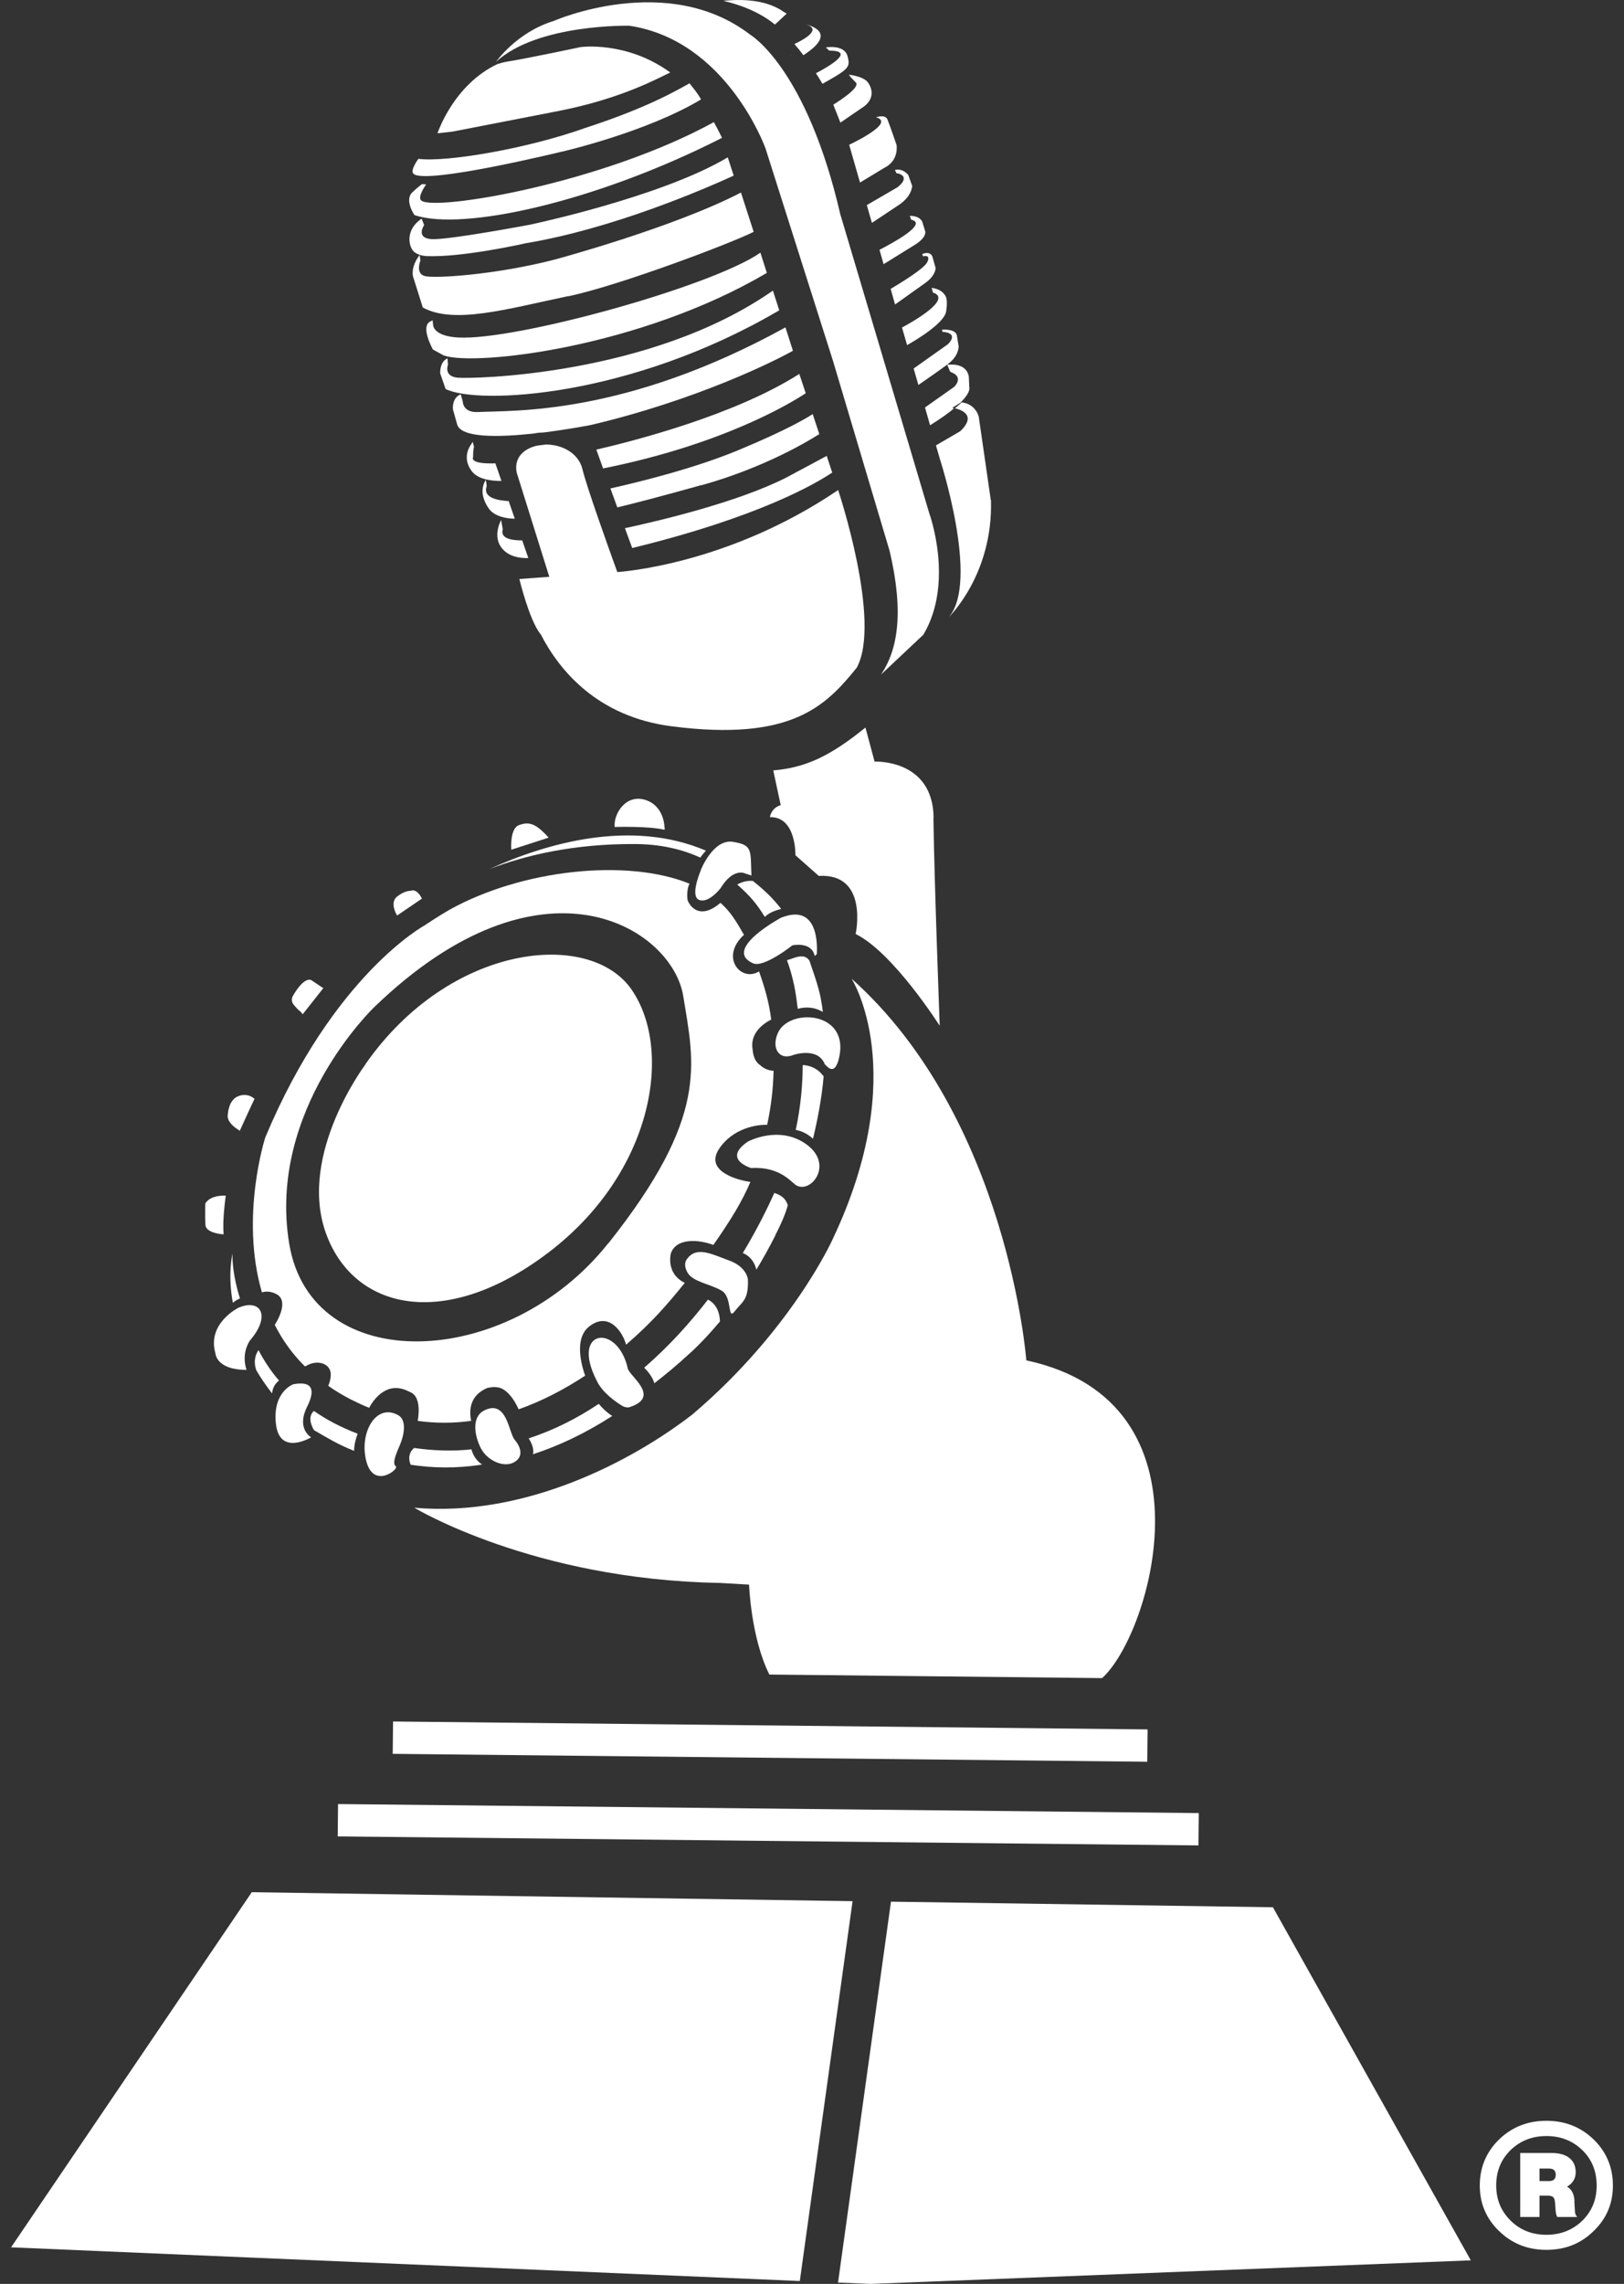 <svg width="101" height="142" viewBox="0 0 101 142" fill="none" xmlns="http://www.w3.org/2000/svg">
<rect x="0" y="0" width="101" height="142" fill="#333333" stroke="none"/>
<path d="M71.371 107.525L24.445 107.033L24.424 109.044L71.35 109.536L71.371 107.525Z" fill="white"/>
<path d="M74.556 112.727L21.024 112.166L21.003 114.177L74.535 114.738L74.556 112.727Z" fill="white"/>
<path d="M93.231 133.018C94.03 132.249 95.008 131.859 96.176 131.859C97.344 131.859 98.311 132.249 99.111 133.018C99.91 133.797 100.31 134.755 100.31 135.882C100.31 137.008 99.91 137.945 99.111 138.714C98.322 139.493 97.344 139.883 96.176 139.883C95.008 139.883 94.03 139.493 93.231 138.714C92.431 137.945 92.031 136.998 92.031 135.882C92.031 134.765 92.431 133.797 93.231 133.018ZM93.956 138.072C94.556 138.661 95.292 138.946 96.176 138.946C97.06 138.946 97.806 138.651 98.406 138.072C99.006 137.482 99.3 136.756 99.3 135.882C99.3 135.008 99.006 134.26 98.406 133.681C97.806 133.102 97.07 132.807 96.176 132.807C95.282 132.807 94.545 133.102 93.946 133.681C93.346 134.271 93.052 134.997 93.052 135.882C93.052 136.766 93.357 137.482 93.956 138.072ZM97.912 136.871L97.943 137.398C97.943 137.619 98.006 137.777 98.101 137.84H96.849C96.786 137.724 96.754 137.577 96.744 137.398L96.713 136.966C96.702 136.787 96.66 136.671 96.597 136.608C96.534 136.545 96.418 136.513 96.25 136.513H95.745V137.84H94.545V133.86H96.502C96.975 133.86 97.344 133.965 97.607 134.176C97.87 134.386 97.996 134.681 97.996 135.06C97.996 135.439 97.817 135.745 97.459 135.955C97.743 136.113 97.901 136.408 97.922 136.861L97.912 136.871ZM95.745 134.839V135.608H96.334C96.607 135.608 96.754 135.481 96.754 135.218C96.754 134.955 96.618 134.829 96.334 134.829H95.745V134.839Z" fill="white"/>
<path d="M49.227 3.443C49.227 3.443 49.174 3.443 49.153 3.432C49.185 3.432 49.206 3.432 49.227 3.443Z" fill="white"/>
<path d="M49.375 3.475C49.375 3.475 49.333 3.465 49.312 3.465C49.333 3.465 49.354 3.465 49.375 3.475Z" fill="white"/>
<path d="M63.828 84.571C63.828 84.571 62.691 69.546 52.961 60.849C52.961 60.849 56.706 66.661 51.782 77.053C51.782 77.053 49.258 82.687 43.051 87.951C39.348 90.815 32.69 94.353 25.768 93.743C25.768 93.743 33.142 98.218 44.776 98.418L46.586 98.523C46.586 98.523 46.702 101.829 47.848 104.114L68.54 104.335C71.559 101.64 75.872 87.172 63.838 84.582L63.828 84.571Z" fill="white"/>
<path d="M58.064 50.847C58.022 47.173 54.392 47.352 54.392 47.352L53.824 45.235C51.626 47.015 50.1 47.731 48.091 47.899L48.554 50.058C47.955 50.237 47.881 50.805 47.881 50.805C49.532 50.763 49.469 53.175 49.469 53.175L50.921 54.459C54.045 54.28 53.214 58.071 53.214 58.071C55.55 59.218 58.443 63.778 58.443 63.778C58.443 63.778 58.095 54.522 58.053 50.847H58.064Z" fill="white"/>
<path d="M52.279 13.405C50.175 4.223 46.661 2.159 46.661 2.159C41.496 -1.81 34.427 1.306 34.427 1.306C32.123 2.012 30.851 3.844 30.851 3.844C33.438 1.464 39.14 1.601 39.14 1.601C45.21 2.507 47.608 9.225 47.608 9.225L51.816 22.471L55.33 34.264C56.234 38.117 55.824 40.413 54.793 41.94L57.423 39.465C59.369 36.211 57.791 31.905 57.791 31.905L52.279 13.384V13.405Z" fill="white"/>
<path d="M34.972 9.424C34.972 9.424 40.201 8.224 43.599 6.181C43.357 5.749 43.157 5.539 42.883 5.181C42.252 5.518 40.432 6.644 36.445 7.939C32.774 9.256 27.745 10.098 26.02 9.877C26.02 9.877 25.473 10.603 25.726 10.814C26.515 11.488 34.962 9.424 34.962 9.424H34.972Z" fill="white"/>
<path d="M34.7 6.908C38.697 6.129 40.97 4.834 41.685 4.507C38.971 2.528 36.109 2.928 36.109 2.928C36.109 2.928 32.796 3.633 31.534 3.833C31.344 3.865 31.144 3.917 30.944 3.981C28.188 5.276 27.21 8.287 27.21 8.287L28.146 8.182L34.7 6.908Z" fill="white"/>
<path d="M48.458 19.279L48.069 18.068C40.484 23.375 29.281 23.575 28.428 23.48C27.576 23.375 27.86 22.68 27.86 22.68L27.829 22.28C27.324 22.512 27.377 23.217 27.377 23.217L27.713 24.186C29.722 25.186 39.222 24.723 48.468 19.29L48.458 19.279Z" fill="white"/>
<path d="M26.494 15.921C28.746 16.027 32.712 15.121 32.712 15.121C38.129 14.216 43.81 11.752 45.63 10.92L45.261 9.783C41.117 12.257 32.943 13.973 32.943 13.973C32.943 13.973 27.862 14.932 26.842 14.868C25.821 14.805 26.379 13.995 26.379 13.995L26.221 13.594C25.201 14.289 25.422 15.268 25.684 15.584C25.948 15.9 26.505 15.921 26.505 15.921H26.494Z" fill="white"/>
<path d="M47.69 16.962L47.291 15.709C44.313 17.794 32.1 21.184 28.503 20.984C26.914 20.9 26.935 20.195 26.935 20.195L26.904 19.91L26.819 19.963C26.073 20.216 26.925 21.732 26.925 21.732L27.598 22.1C29.565 22.785 39.822 21.605 47.701 16.962H47.69Z" fill="white"/>
<path d="M35.321 18.426C38.539 17.752 45.556 15.088 46.871 14.414L46.082 11.971C41.885 14.151 34.532 16.13 34.532 16.13C30.85 17.088 27 17.331 26.41 17.162C25.821 16.994 26.147 16.194 26.147 16.194L26.095 15.857C25.495 16.657 25.695 17.215 25.695 17.215L26.295 19.121C28.251 20.174 31.46 19.226 35.321 18.415V18.426Z" fill="white"/>
<path d="M33.197 26.956C33.386 26.914 33.575 26.893 33.775 26.893C35.374 26.693 36.721 26.43 36.721 26.43C43.338 24.872 48.219 22.429 49.313 21.808L48.85 20.355C38.835 25.872 31.871 25.503 29.736 25.619C28.768 25.672 28.779 24.956 28.779 24.956L28.652 24.514C28.084 24.745 28.169 25.451 28.169 25.451L28.431 26.388C28.673 27.241 31.04 27.188 33.176 26.956H33.197Z" fill="white"/>
<path d="M44.901 8.582V8.561C44.733 8.224 44.565 7.898 44.397 7.592C37.464 11.404 27.018 13.152 26.198 12.467C25.935 12.246 26.503 11.467 26.503 11.467L26.25 11.446C26.145 11.53 26.029 11.594 25.64 11.962C25.135 12.446 25.777 13.373 25.777 13.373C28.806 14.394 37.127 12.531 44.901 8.572V8.582Z" fill="white"/>
<path d="M50.11 24.449L49.71 23.249C45.692 25.808 39.485 27.398 37.087 27.956L37.508 29.124C44.871 27.65 49.09 25.123 50.11 24.449Z" fill="white"/>
<path d="M51.752 29.367L51.415 28.345L48.88 29.703C45.861 31.23 41.053 32.367 38.865 32.841L39.318 34.073C47.26 32.136 50.794 30.03 51.762 29.377L51.752 29.367Z" fill="white"/>
<path d="M43.632 30.168C47.514 29.083 50.249 27.44 50.954 26.988L50.543 25.745C50.154 25.998 48.955 26.724 45.946 27.977C43.19 29.125 39.719 29.978 37.962 30.367L38.393 31.547C39.393 31.305 41.086 30.873 43.632 30.157V30.168Z" fill="white"/>
<path d="M50.741 4.548C50.899 4.79 51.036 5.011 51.151 5.211C52.792 4.285 52.898 4.201 52.708 3.485C52.508 2.748 51.362 2.948 51.362 2.948L51.572 3.148C53.297 3.148 51.425 4.201 50.752 4.548H50.741Z" fill="white"/>
<path d="M53.202 5.107C53.571 5.381 52.287 6.223 51.824 6.507L52.266 7.623L53.56 6.739C54.685 6.054 54.002 5.16 54.002 5.16C53.739 4.738 52.792 4.644 52.792 4.644L52.918 4.812L53.213 5.117L53.202 5.107Z" fill="white"/>
<path d="M52.812 9.002L53.486 11.35L54.98 10.445C55.937 9.981 55.758 9.013 55.758 9.013C55.758 9.013 55.348 7.812 55.2 7.444C55.053 7.075 54.485 7.296 54.485 7.296C55.579 7.591 53.559 8.644 52.812 9.002Z" fill="white"/>
<path d="M56.581 13.415L56.665 13.657C57.781 13.909 55.392 15.173 54.698 15.531L54.951 16.426C55.435 16.131 56.907 15.215 56.907 15.215C57.675 14.731 57.538 14.373 57.538 14.373L57.36 13.794C57.16 13.372 56.571 13.425 56.571 13.425L56.581 13.415Z" fill="white"/>
<path d="M57.411 15.94C57.411 15.94 57.906 15.782 57.674 16.288C57.485 16.709 55.918 17.646 55.392 17.962L55.665 18.931L57.559 17.583C58.19 17.13 58.19 16.667 58.19 16.667L57.99 15.961C57.843 15.572 57.359 15.793 57.359 15.793L57.411 15.951V15.94Z" fill="white"/>
<path d="M58.023 18.205L58.128 18.226C59.085 18.679 56.824 19.974 56.098 20.363L56.413 21.458C56.95 21.153 58.728 20.1 58.843 19.363C58.98 18.489 58.759 18.342 58.759 18.342C58.517 17.942 57.939 17.899 57.939 17.899L58.033 18.205H58.023Z" fill="white"/>
<path d="M58.578 20.491L58.62 20.638H58.683C59.683 20.743 58.946 21.407 58.946 21.407L56.821 22.913L57.116 23.934C57.41 23.734 58.305 23.113 58.894 22.681C58.915 22.67 58.936 22.649 58.946 22.639C59.651 22.123 59.62 21.533 59.62 21.533L59.504 20.817C59.356 20.417 58.568 20.501 58.568 20.501L58.578 20.491Z" fill="white"/>
<path d="M59.095 23.112L59.189 23.155C59.957 23.47 59.347 24.05 59.347 24.05L57.527 25.334L57.843 26.44C58.506 26.029 58.99 25.682 59.337 25.387C59.263 25.366 59.211 25.366 59.211 25.366L59.726 25.039C60.41 24.365 60.283 24.081 60.283 24.081L60.252 23.407C60.105 22.596 59.168 22.67 59.168 22.67H58.905C58.905 22.67 58.947 22.754 58.947 22.765L59.095 23.112Z" fill="white"/>
<path d="M55.75 10.782H55.855C56.676 11.024 55.813 11.645 55.813 11.645L53.909 12.751L54.225 13.857L56.013 12.667C56.749 12.109 56.728 11.551 56.728 11.551L56.486 10.877C56.087 10.413 55.655 10.571 55.655 10.571L55.761 10.771L55.75 10.782Z" fill="white"/>
<path d="M49.406 2.738C49.606 2.969 49.795 3.201 49.964 3.433C51.931 2.158 50.732 1.664 50.037 1.495C51.247 1.8 49.922 2.495 49.406 2.738Z" fill="white"/>
<path d="M48.931 0.852L48.689 0.705C48.637 0.663 48.574 0.631 48.51 0.589L48.437 0.547C47.28 -0.095 45.786 -0.032 44.986 0.052C45.933 0.273 47.174 0.694 48.195 1.526L48.921 0.852H48.931Z" fill="white"/>
<path d="M61.618 31.082L60.871 25.912C60.871 25.912 60.703 25.122 59.809 25.017C59.809 25.017 59.546 25.259 59.388 25.386C59.767 25.47 60.766 25.807 59.725 26.807L58.21 27.692L58.452 28.534C58.452 28.534 60.924 36.126 59.02 38.358C59.02 38.358 61.776 35.694 61.629 31.082H61.618Z" fill="white"/>
<path d="M29.419 28.473C29.419 27.904 29.482 27.788 29.482 27.788L29.398 27.472L29.293 27.641C29.293 27.641 28.662 28.43 29.356 29.315C29.735 29.799 30.534 29.904 31.186 29.904L30.808 28.809C30.145 28.831 29.398 28.788 29.398 28.473H29.419Z" fill="white"/>
<path d="M30.27 30.219L30.217 29.83L30.154 29.935C30.154 29.935 29.933 30.325 30.038 30.819C30.143 31.325 30.459 31.693 30.459 31.693C30.459 31.693 30.827 32.23 32.016 32.251L31.637 31.156C30.911 31.114 30.007 30.935 30.27 30.219Z" fill="white"/>
<path d="M31.268 32.905L31.163 32.326L31.111 32.452C31.111 32.452 30.795 33.073 30.995 33.684C31.163 34.189 31.71 34.737 32.857 34.695L32.478 33.6C31.868 33.6 31.09 33.505 31.268 32.905Z" fill="white"/>
<path d="M52.12 30.472C45.282 35.105 38.634 35.547 38.392 35.568C37.834 34.031 36.488 30.271 36.225 29.177C35.983 28.166 34.952 27.639 33.963 27.639C33.774 27.66 33.574 27.681 33.374 27.713C33.206 27.755 33.048 27.808 32.901 27.881C31.744 28.46 32.185 29.545 32.185 29.545L34.163 35.863L32.301 35.999C32.301 35.999 32.89 38.463 33.584 39.39C33.584 39.401 33.605 39.411 33.627 39.432C34.794 41.706 37.172 44.571 41.79 45.16C49.217 46.108 51.352 43.907 53.288 41.506C54.845 38.611 52.13 30.482 52.13 30.482L52.12 30.472Z" fill="white"/>
<path d="M15.659 117.646L0.689 139.726L49.742 141.821L53.024 118.204L15.659 117.646Z" fill="white"/>
<path d="M91.473 140.536L79.165 118.582L55.412 118.235L52.119 141.916L54.17 142L91.473 140.536Z" fill="white"/>
<path d="M31.796 52.827C31.796 52.827 31.691 51.511 32.28 51.3C32.869 51.089 33.28 51.142 34.121 52.079L31.807 52.827H31.796Z" fill="white"/>
<path d="M41.325 51.437C41.325 51.437 41.325 50.1 40.126 49.731C38.947 49.373 38.222 50.521 38.222 51.29V51.416H38.232C38.232 51.416 40.347 51.353 41.293 51.585H41.336V51.437H41.325Z" fill="white"/>
<path d="M18.268 61.839C18.268 61.839 18.005 62.145 18.268 62.471C18.531 62.797 18.7 62.903 18.7 62.903L18.826 63.061L19.972 61.608L20.109 61.439L19.383 60.955C19.383 60.955 19.005 60.618 18.268 61.829V61.839Z" fill="white"/>
<path d="M24.695 56.923C24.695 56.923 24.201 56.133 24.695 55.744C25.19 55.354 25.547 55.386 25.547 55.386C25.547 55.386 25.895 55.186 26.242 55.87L24.695 56.923Z" fill="white"/>
<path d="M15.828 68.316L15.754 68.263C15.681 68.2 15.312 67.947 14.786 68.168C14.187 68.421 14.166 69.326 14.166 69.326C14.166 69.326 14.04 69.748 14.818 70.242L14.881 70.284L14.913 70.306C14.913 70.306 15.775 68.41 15.817 68.347V68.326L15.828 68.316Z" fill="white"/>
<path d="M14.027 74.337H13.89C12.954 74.358 12.765 74.842 12.765 74.842C12.765 74.842 12.744 75.653 12.775 76.159C12.807 76.664 13.817 76.738 13.817 76.738H13.911C13.817 75.906 14.038 74.358 14.038 74.358V74.337H14.027Z" fill="white"/>
<path d="M26.031 56.49C26.031 56.49 26.084 56.459 26.105 56.438C26.052 56.469 26.031 56.49 26.031 56.49Z" fill="white"/>
<path d="M14.924 80.728C14.493 79.381 14.44 78.307 14.461 77.949C14.461 77.949 14.146 79.202 14.482 81.002C14.514 80.971 14.672 80.834 14.924 80.728Z" fill="white"/>
<path d="M18.235 86.067C18.235 86.067 16.931 86.53 17.162 88.541C17.394 90.553 19.35 89.363 19.35 89.363C19.35 89.363 18.414 88.847 19.098 87.468C19.477 86.709 19.698 85.793 18.225 86.067H18.235Z" fill="white"/>
<path d="M22.781 90.848C23.244 92.617 24.822 91.332 24.622 91.174C24.422 91.016 24.517 90.648 24.854 89.879C25.19 89.111 25.253 88.279 24.791 88.005C23.402 87.184 22.319 89.079 22.781 90.848Z" fill="white"/>
<path d="M31.996 89.5C32.354 89.921 32.585 90.5 32.049 90.868C31.397 91.321 30.302 90.826 29.903 90.037C29.524 89.299 29.293 88.099 30.124 87.689C31.523 86.994 31.639 89.068 31.996 89.5Z" fill="white"/>
<path d="M39.034 85.056C39.097 85.54 41.18 86.857 39.118 87.499C39.065 87.52 38.844 87.499 38.708 87.415C38.297 87.162 37.445 86.583 37.098 85.814C35.478 82.634 38.392 82.266 39.034 85.046V85.056Z" fill="white"/>
<path d="M42.736 78.265C42.736 78.265 42.431 78.57 42.768 79.138C43.104 79.707 44.167 79.823 44.893 80.255C45.555 80.655 45.229 82.129 45.692 81.529C46.155 80.928 46.565 80.844 46.513 79.539C46.513 79.539 46.45 78.77 45.345 78.37C44.24 77.97 43.336 77.464 42.736 78.265Z" fill="white"/>
<path d="M46.511 70.979C46.511 70.979 48.479 69.905 50.193 71.179C51.898 72.453 50.362 74.317 49.457 73.653C49.162 73.432 48.426 72.516 46.711 72.621C46.711 72.621 44.891 72.084 46.511 70.979Z" fill="white"/>
<path d="M48.354 64.281C48.354 64.281 48.049 64.955 48.386 65.418C48.722 65.882 49.354 65.587 49.354 65.587C49.354 65.587 50.868 65.071 51.3 66.177C51.458 66.313 51.92 66.956 52.194 65.724C52.825 62.828 48.985 62.649 48.354 64.281Z" fill="white"/>
<path d="M48.629 57.028C48.629 57.028 44.884 59.018 46.83 59.892C47.493 60.198 49.281 58.776 49.281 58.776C49.281 58.776 50.48 58.513 50.67 59.44L50.796 59.324C50.796 59.324 51.112 56.081 48.629 57.039V57.028Z" fill="white"/>
<path d="M43.577 54.11C43.577 54.11 44.345 52.141 45.586 52.341C46.827 52.541 46.669 52.868 46.733 54.437L46.354 54.31C46.354 54.31 45.617 53.91 44.818 55.216C44.818 55.216 44.082 56.185 43.482 55.953C42.882 55.721 43.587 54.11 43.587 54.11H43.577Z" fill="white"/>
<path d="M45.849 54.995C46.648 55.701 47.058 56.185 47.563 57.006C47.91 56.68 48.331 56.585 48.584 56.511C48.037 55.816 47.584 55.385 46.827 54.774C46.501 54.732 46.122 54.837 45.849 54.995Z" fill="white"/>
<path d="M30.428 54.036C32.626 53.194 35.635 52.457 39.464 52.478C41.074 52.478 42.42 52.804 43.556 53.32C43.682 53.131 43.809 52.994 43.903 52.889C39.264 50.909 34.025 52.404 30.428 54.036Z" fill="white"/>
<path d="M16.081 83.94C15.955 84.108 15.713 84.561 15.944 85.204C16.207 85.656 16.575 86.193 16.922 86.635C16.954 86.214 17.185 85.962 17.354 85.835C16.828 85.235 16.407 84.572 16.081 83.951V83.94Z" fill="white"/>
<path d="M15.522 83.371C16.89 81.802 16.206 80.718 14.828 81.308C14.828 81.308 12.861 82.276 13.397 84.14C13.397 84.14 13.429 85.172 15.333 85.172C15.039 84.277 15.375 83.603 15.533 83.361L15.522 83.371Z" fill="white"/>
<path d="M19.529 87.721C19.361 87.858 19.119 88.216 19.529 88.921C20.255 89.342 21.044 89.827 22.023 90.206C22.023 89.816 22.128 89.448 22.244 89.142C21.202 88.742 20.297 88.268 19.519 87.721H19.529Z" fill="white"/>
<path d="M29.325 90.111C28.2 90.237 27.021 90.205 25.748 90.026C25.412 90.342 25.391 90.69 25.538 91.069C26.906 91.279 28.378 91.311 29.977 91.058C29.557 90.763 29.388 90.384 29.325 90.121V90.111Z" fill="white"/>
<path d="M37.245 87.279C35.909 88.174 34.446 88.921 32.879 89.427C33.047 89.69 33.237 90.101 33.142 90.417C34.709 89.911 36.361 89.142 38.076 88.037C37.718 87.805 37.444 87.531 37.234 87.279H37.245Z" fill="white"/>
<path d="M44.029 80.802C42.914 82.245 41.589 83.719 40.063 85.035C40.263 85.235 40.59 85.604 40.695 86.004C41.4 85.456 42.115 84.867 42.83 84.203C42.83 84.203 43.619 83.54 44.776 82.16C44.745 81.329 44.345 80.96 44.029 80.802Z" fill="white"/>
<path d="M48.154 74.18C47.796 74.97 47.144 76.339 46.197 77.908C46.471 78.013 46.881 78.287 47.039 78.94C47.428 78.308 47.817 77.603 48.217 76.823H48.206C48.648 75.96 48.869 75.391 48.995 74.949C48.848 74.37 48.301 74.223 48.154 74.17V74.18Z" fill="white"/>
<path d="M49.921 66.22C49.921 67.4 49.805 68.779 49.489 70.253C49.689 70.285 50.11 70.39 50.562 70.8C50.836 69.663 51.099 68.337 51.225 66.926C50.804 66.336 50.215 66.231 49.931 66.22H49.921Z" fill="white"/>
<path d="M51.173 62.902C51.142 62.649 51.11 62.407 51.058 62.154C50.932 61.333 50.395 59.932 50.343 59.732C50.006 59.216 49.406 59.574 48.943 59.701C49.501 61.228 49.543 62.333 49.617 62.723C50.027 62.607 50.595 62.575 51.163 62.912L51.173 62.902Z" fill="white"/>
<path d="M22.737 66.167C22.737 66.167 18.581 71.664 20.223 76.539C21.874 81.414 27.597 82.825 34.108 77.876C40.62 72.927 41.882 65.304 39.284 61.534C36.696 57.765 27.986 58.628 22.726 66.167H22.737Z" fill="white"/>
<path d="M47.248 66.209C47.048 66.062 46.848 65.788 46.806 65.251C46.638 64.261 47.416 63.672 47.963 63.388C47.816 62.25 47.553 61.387 47.206 60.397C46.091 61.092 44.744 59.513 46.27 58.123C45.796 57.301 45.449 56.701 44.807 56.133C43.356 57.375 42.767 56.07 42.756 55.922C42.714 55.596 42.756 55.164 42.882 54.943C39.011 53.364 32.478 54.048 27.955 56.564C27.198 57.007 26.682 57.354 26.503 57.47C26.482 57.491 26.451 57.502 26.43 57.523C26.43 57.523 20.749 60.576 16.499 70.716C16.499 70.716 14.911 75.623 16.289 80.35C16.541 80.277 16.846 80.277 17.204 80.466C17.972 80.887 17.267 82.098 17.088 82.372C17.551 83.288 18.161 84.162 18.961 84.952C18.992 84.941 19.035 84.931 19.066 84.91C19.739 84.51 20.634 84.762 20.57 85.552C20.549 85.794 20.486 86.005 20.413 86.163C20.844 86.468 21.317 86.752 21.833 87.016C22.211 87.205 22.59 87.384 22.958 87.531C23.106 87.247 23.916 85.836 25.304 86.457C25.378 86.489 25.451 86.521 25.536 86.563C25.651 86.615 25.735 86.689 25.799 86.773C25.799 86.773 26.188 87.163 25.977 88.342C27.103 88.5 28.208 88.49 29.302 88.342C29.165 87.689 29.207 86.752 30.322 86.289C30.322 86.289 30.417 86.268 30.532 86.257C30.659 86.236 30.785 86.226 30.932 86.257C30.932 86.257 31.627 86.247 32.247 87.605V87.626C33.688 87.121 35.077 86.394 36.392 85.531C36.171 84.91 35.676 83.204 36.665 82.456C37.865 81.54 38.717 82.793 38.938 83.604C40.442 82.309 41.42 81.214 42.588 79.761C41.378 79.171 41.725 77.918 41.725 77.918C42.072 76.949 43.471 77.065 44.366 77.402C45.47 75.823 46.154 74.696 46.669 73.485C45.933 73.391 43.798 72.843 44.713 71.442C45.565 70.137 47.101 69.905 47.711 69.937C47.963 68.747 48.079 67.747 48.111 66.578C47.9 66.567 47.543 66.494 47.248 66.199V66.209ZM37.822 77.307C31.542 85.215 19.35 85.647 17.983 77.307C16.615 68.968 23.274 62.619 23.274 62.619C33.72 52.532 41.809 57.702 42.493 61.934C43.177 66.167 44.113 69.4 37.833 77.307H37.822Z" fill="white"/>
</svg>
